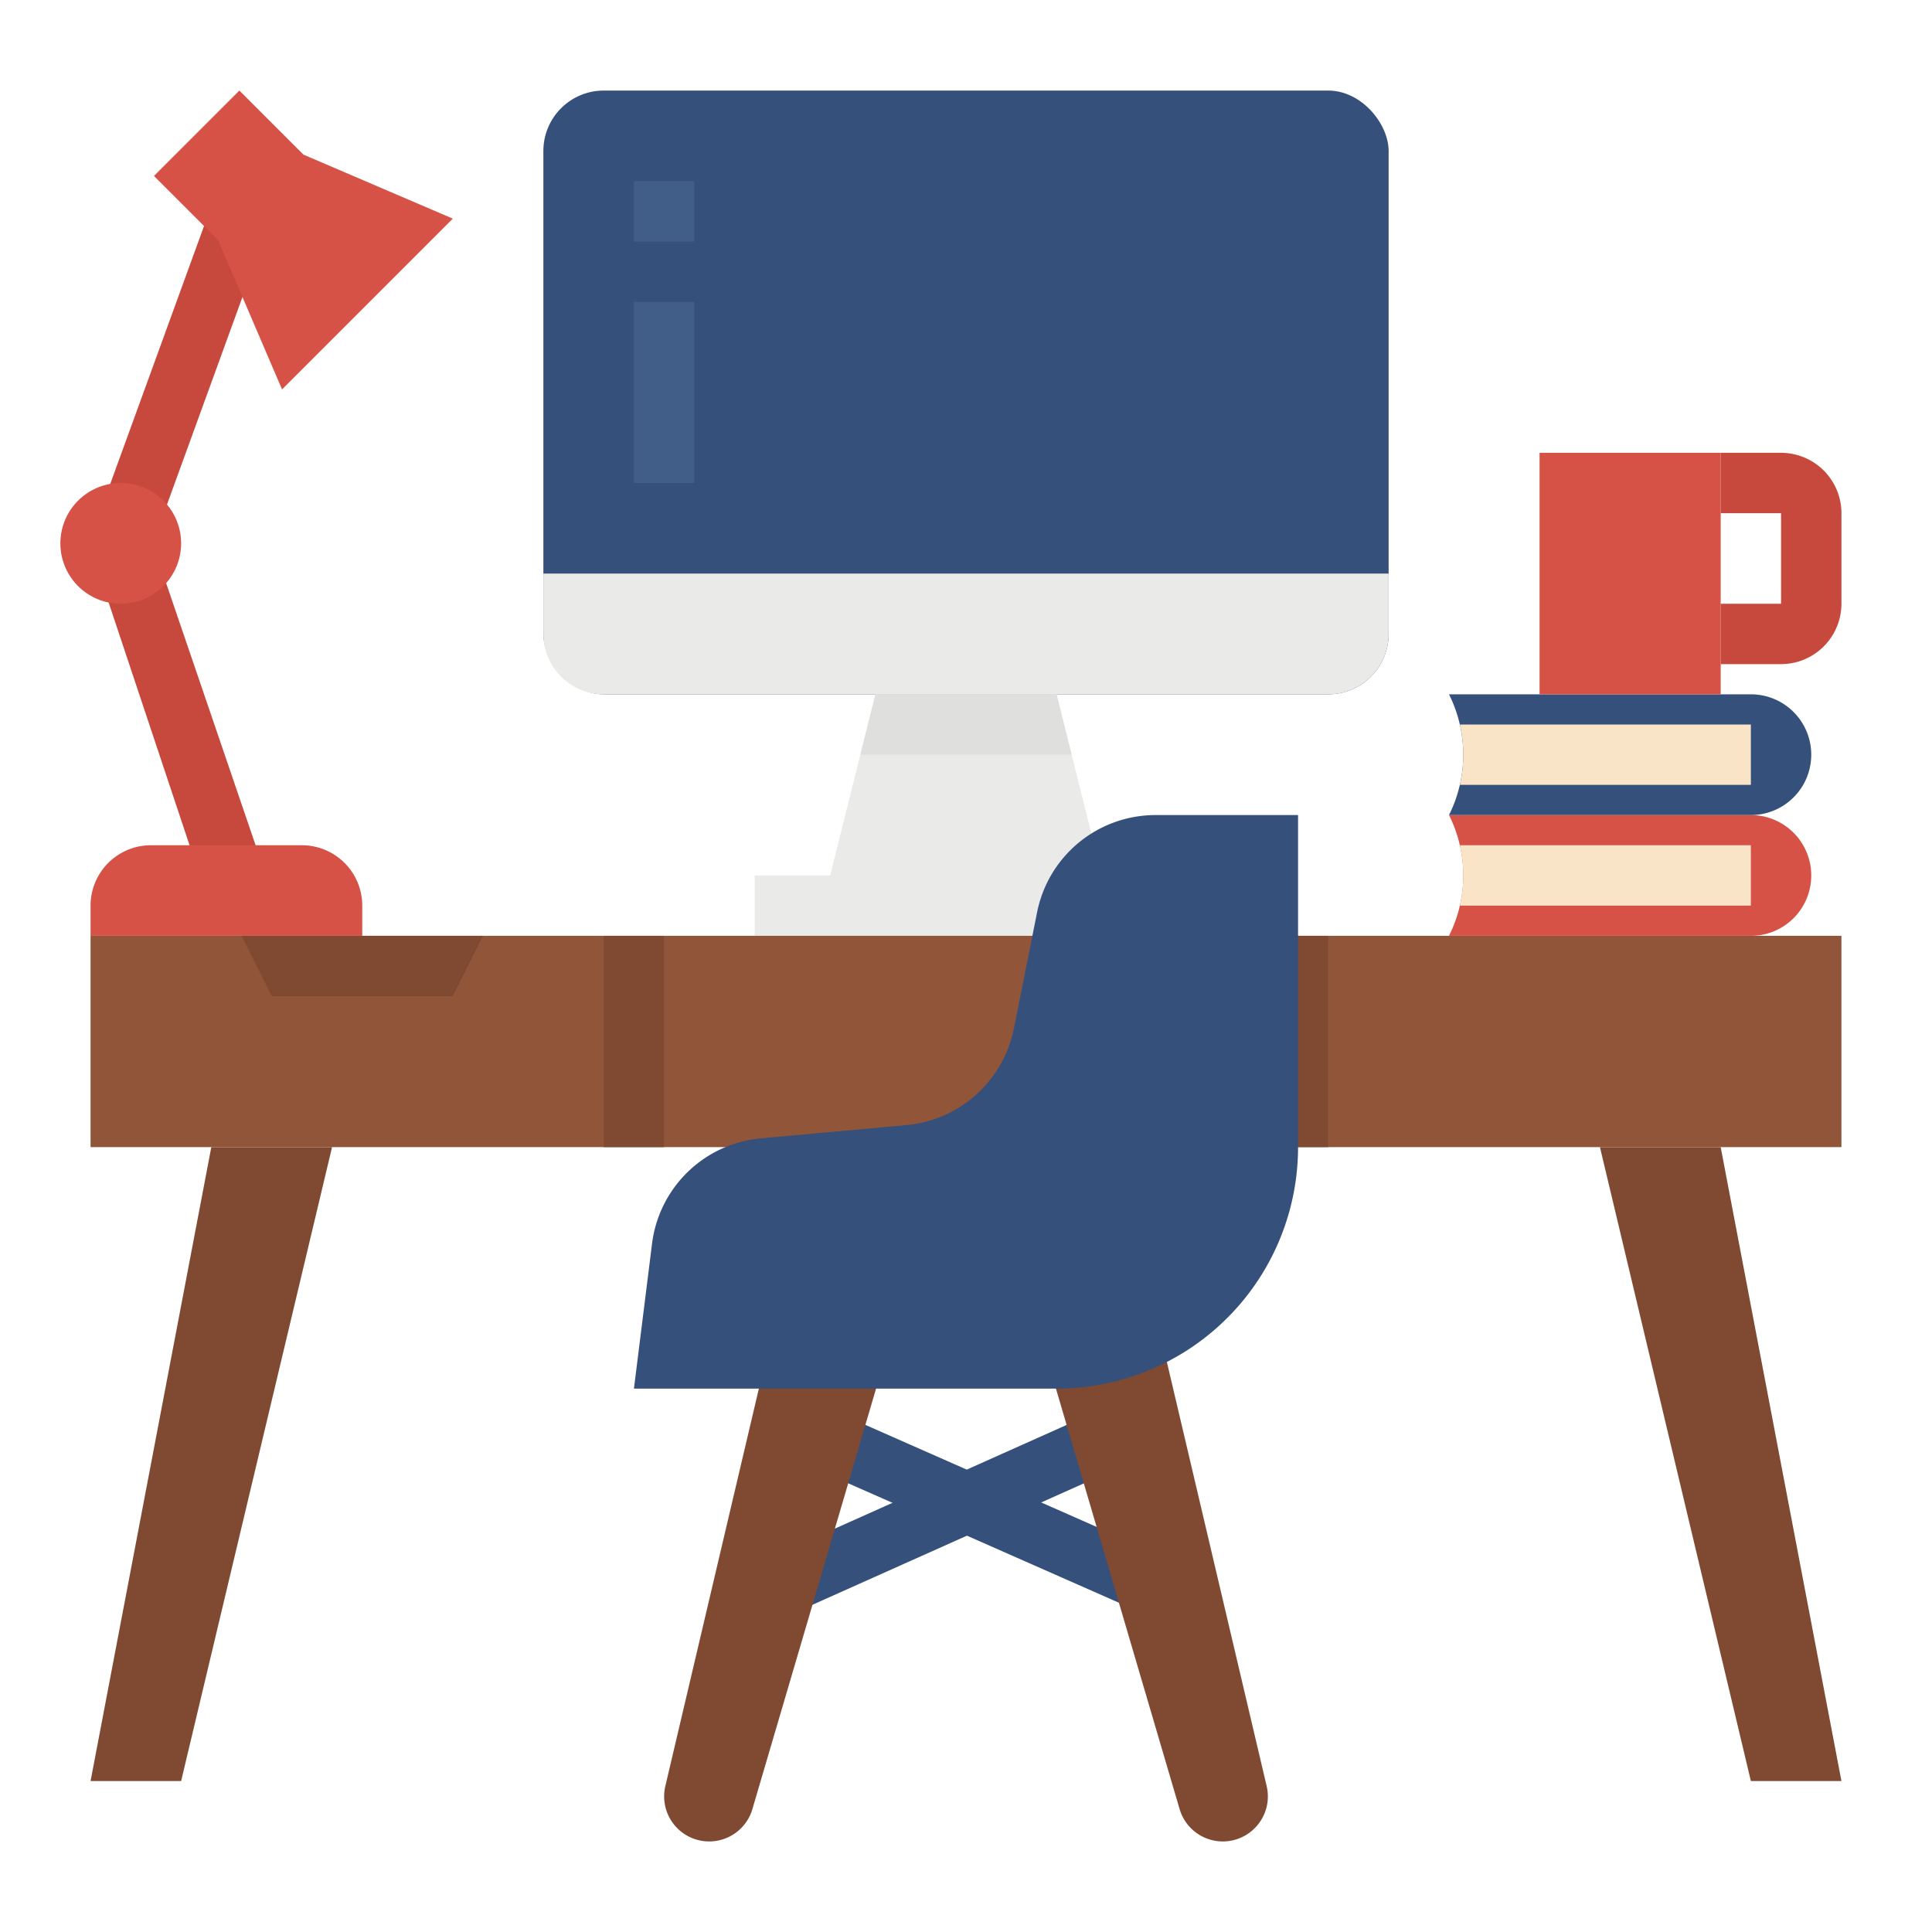 <svg height="512" viewBox="0 0 512 512" width="512" xmlns="http://www.w3.org/2000/svg"><g id="Flat"><rect fill="#34507b" height="160" rx="16" width="224" x="144" y="24"/><path d="m296 248h-80l16-64h48z" fill="#eaeae8"/><path d="m144 152h224a0 0 0 0 1 0 0v16a16 16 0 0 1 -16 16h-192a16 16 0 0 1 -16-16v-16a0 0 0 0 1 0 0z" fill="#eaeae8"/><path d="m168 48h16v16h-16z" fill="#415e89"/><path d="m168 80h16v48h-16z" fill="#415e89"/><path d="m284 200h-56l4-16h48z" fill="#dfdfdd"/><path d="m200 232h112v16h-112z" fill="#eaeae8"/><path d="m48 472h-24l32-168h32z" fill="#804a32"/><path d="m464 472h24l-32-168h-32z" fill="#804a32"/><path d="m24 248h464v56h-464z" fill="#91563a"/><path d="m160 248h16v56h-16z" fill="#804a32"/><path d="m336 248h16v56h-16z" fill="#804a32"/><path d="m64 248 8 16h48l8-16z" fill="#804a32"/><path d="m304.667 428.333-83.916-37.022 6.498-14.622 83.916 37.023z" fill="#34507b"/><path d="m207 429-6.498-14.621 84.249-37.69 6.498 14.622z" fill="#34507b"/><path d="m187.941 488a11.935 11.935 0 0 1 -11.618-14.669l28.548-121.331h32l-37.48 127.432a11.935 11.935 0 0 1 -11.45 8.568z" fill="#804a32"/><path d="m324.059 488a11.935 11.935 0 0 0 11.618-14.669l-28.548-121.331h-32l37.48 127.432a11.935 11.935 0 0 0 11.45 8.568z" fill="#804a32"/><path d="m280 368h-112l4.8-38.433a32 32 0 0 1 28.856-27.9l38.544-3.5a32 32 0 0 0 28.482-25.593l6.169-30.846a32 32 0 0 1 31.383-25.728h37.766v88a64 64 0 0 1 -64 64z" fill="#34507b"/><path d="m52.077 229.53-27.666-83a8 8 0 0 1 .07-5.264l32-88 15.038 5.468-31.048 85.38 29.2 85.553z" fill="#c7483c"/><g fill="#d65246"><path d="m96 248h-72v-8a16 16 0 0 1 16-16h40a16 16 0 0 1 16 16z"/><path d="m32 160a16 16 0 1 1 16-16 16.019 16.019 0 0 1 -16 16z"/><path d="m120 57.941-45.255 45.255-16.97-39.598-16.971-16.971 22.627-22.627 16.971 16.971z"/><path d="m480 232a15.979 15.979 0 0 1 -16 16h-80a35.682 35.682 0 0 0 0-32h80a16 16 0 0 1 16 16z"/></g><path d="m464 224v16h-77.12a36.006 36.006 0 0 0 0-16z" fill="#f9e4c8"/><path d="m384 184h80a16 16 0 0 1 16 16 16 16 0 0 1 -16 16h-80a35.778 35.778 0 0 0 0-32z" fill="#34507b"/><path d="m464 192v16h-77.12a36.006 36.006 0 0 0 0-16z" fill="#f9e4c8"/><path d="m408 120h48v64h-48z" fill="#d65246"/><path d="m472 176h-16v-16h16v-24h-16v-16h16a16.019 16.019 0 0 1 16 16v24a16.019 16.019 0 0 1 -16 16z" fill="#c7483c"/></g></svg>